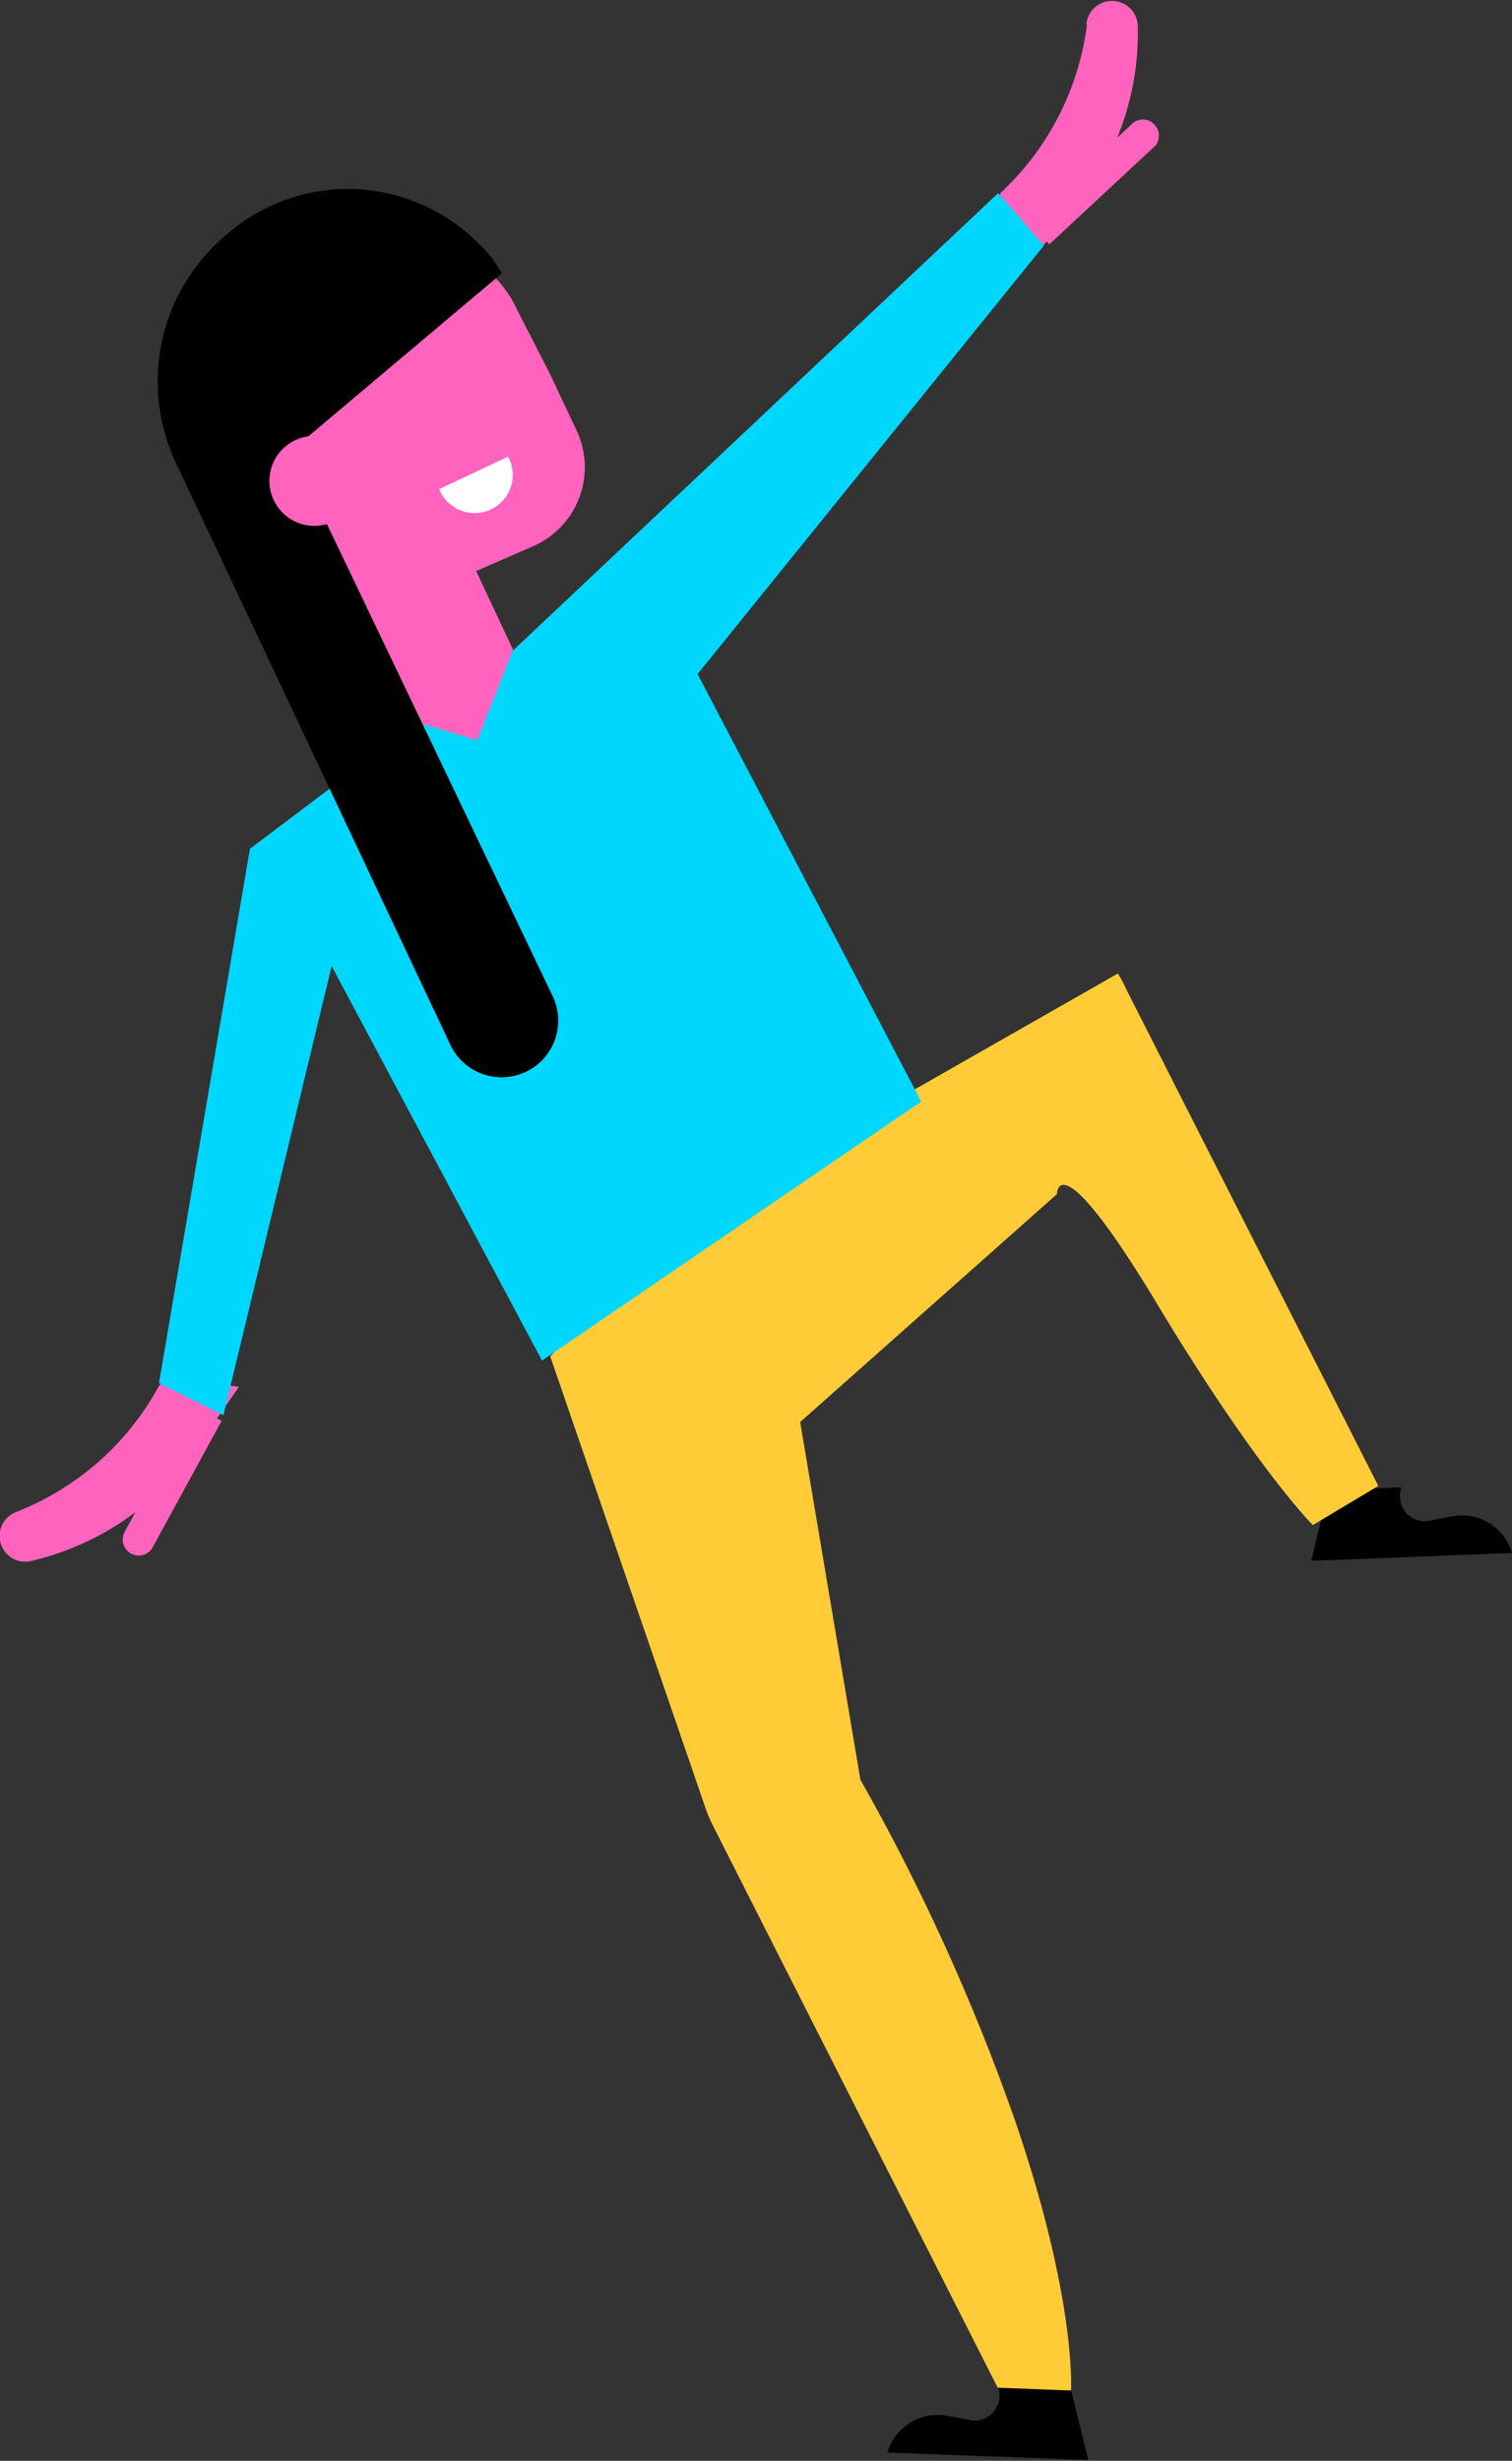 <svg xmlns="http://www.w3.org/2000/svg" viewBox="0 0 75.32 122.55"><rect x="0" y="0" width="75.32" height="122.55" fill="#333333" stroke="none"/><defs><style>.cls-1{fill:#ffcc38;}.cls-2{fill:#ff63be;}.cls-3{fill:#00d7ff;}.cls-4{fill:#fff;}</style></defs><title>girl-three</title><g id="Слой_2" data-name="Слой 2"><g id="Isolation_Mode" data-name="Isolation Mode"><path d="M53.35,119l.86,3.51-10-.37h0a2.61,2.61,0,0,1,3-1.83l1.27.24a1.25,1.25,0,0,0,1.23-1.69h0Z"/><path d="M66.17,74.22l-.85,3.51,10-.39h0a2.59,2.59,0,0,0-3-1.82l-1.27.24a1.25,1.25,0,0,1-1.23-1.69h0Z"/><path class="cls-1" d="M55.69,48.48,42.24,56.15l-6.68,3.63-.62.64-.88.06-6.65,7.07,7.75,22.54a6.52,6.52,0,0,0,.35.82l14.19,28,3.65.14s.3-4.57-2.89-13.74a104.77,104.77,0,0,0-7.6-16.68l-3-17.81L52.65,59.47s0-2.82,5,5.48,7.75,11,7.75,11L68.66,74,56.1,49.26A7.22,7.22,0,0,0,55.69,48.48Z"/><path class="cls-2" d="M56.47,6.1,51.19,11l1.08,1.17,5.28-4.91A.8.8,0,0,0,56.47,6.1Z"/><path class="cls-2" d="M49.55,10.23l.3-.63a13.82,13.82,0,0,0,4.28-8.25l0-.24a1.28,1.28,0,0,1,1.66-1h0a1.29,1.29,0,0,1,.89,1.19h0a13.78,13.78,0,0,1-3.33,9.32l-2.47,2.87Z"/><path class="cls-2" d="M6.21,76.29,9.63,70l1.41.76L7.61,77.05a.79.79,0,0,1-1.08.32A.8.8,0,0,1,6.21,76.29Z"/><path class="cls-2" d="M8.47,68.56,7.93,69A13.81,13.81,0,0,1,1,75.22l-.22.09a1.28,1.28,0,0,0-.6,1.87h0a1.27,1.27,0,0,0,1.37.56h0a13.78,13.78,0,0,0,8.19-5.55l2.16-3.12Z"/><path class="cls-3" d="M49.72,9.62,25.56,32.39,12.45,42.27,7.92,68.88l3.21,1.6,5.39-22.37L27,67.76l18.89-12.9L34.75,33.57,52,12.23Z"/><path class="cls-2" d="M25.75,15.41c-1.23-2.73-5.11-4.76-9-4.05a8.67,8.67,0,0,0-7.08,7.55l-.07.62a8.66,8.66,0,0,0,2.18,6.81L17.23,32l1.43,3.34,5.11,1.53,1.79-4.51-1.84-3.92,3-1.31a4.3,4.3,0,0,0,2-5.7v0l-1.35-2.86Z"/><path d="M26.19,53.38h0a2.82,2.82,0,0,0,1.34-3.77l-13-27.18L25,13.61a6.18,6.18,0,0,0-1.15-1.47,9.17,9.17,0,0,0-12.54-.48h0A9.52,9.52,0,0,0,8.79,23.11L22.42,52A2.82,2.82,0,0,0,26.19,53.38Z"/><path class="cls-4" d="M25.31,22.74a1.9,1.9,0,1,1-3.43,1.62"/><path class="cls-2" d="M17.69,23a2.24,2.24,0,1,1-3-1.07A2.24,2.24,0,0,1,17.69,23Z"/></g></g></svg>